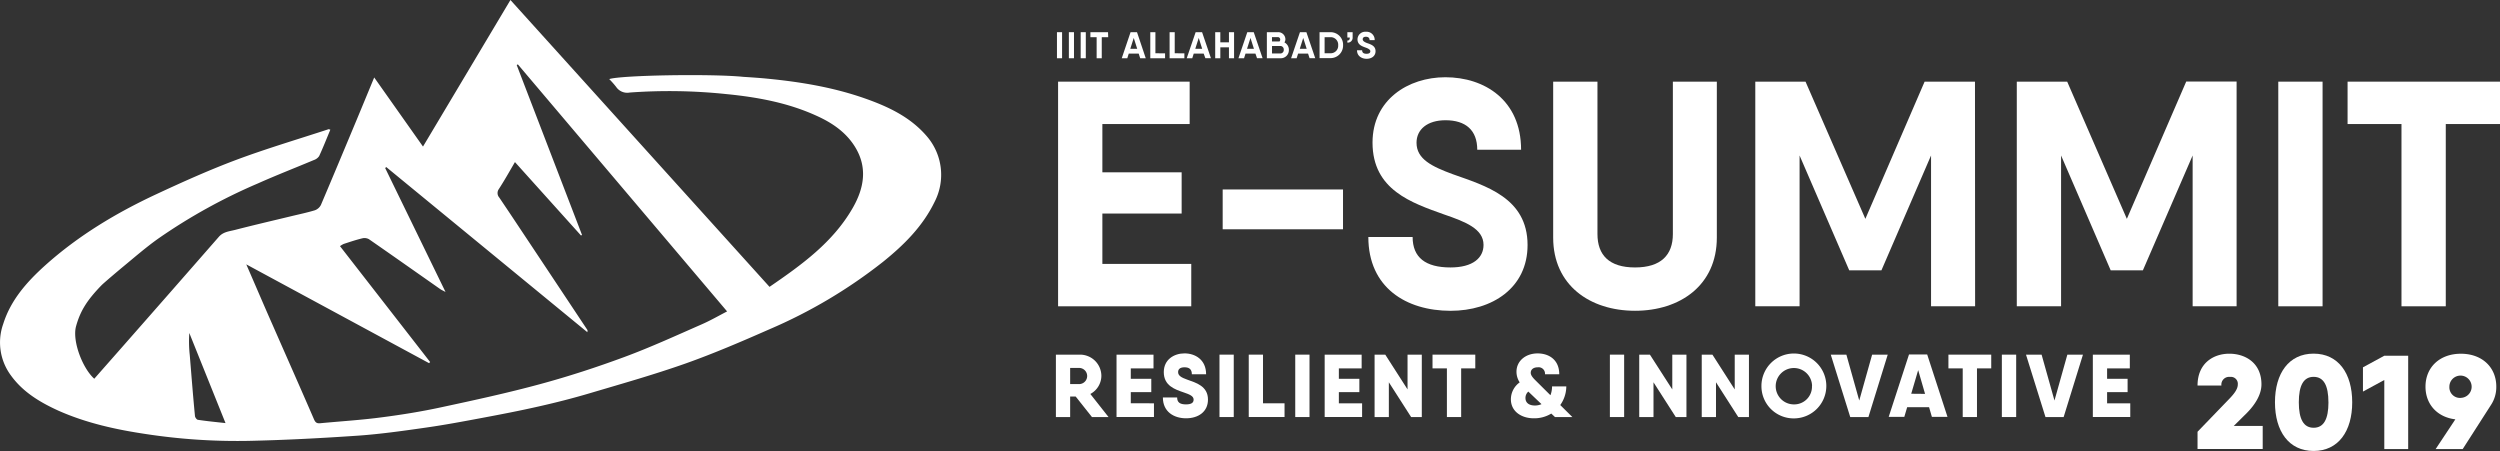 <svg xmlns="http://www.w3.org/2000/svg" viewBox="0 0 776.78 140.16"><rect x="0" y="0" width="776.78" height="140.16" fill="#333333" stroke="none"/><defs><style>.cls-1{fill:#fff;}</style></defs><title>Asset 11</title><g id="Layer_2" data-name="Layer 2"><g id="Layer_1-2" data-name="Layer 1"><path class="cls-1" d="M23.64,101.34c-1.27,4.57,2,13.08,5.65,16.34q4.32-4.9,8.64-9.81Q53,90.74,68,73.58c1.39-1.59,3.32-1.7,5.09-2.16,5.68-1.47,11.39-2.79,17.09-4.17,2.55-.62,5.13-1.15,7.64-1.91a3.38,3.38,0,0,0,1.9-1.68C103.4,55,107,46.38,110.61,37.73c1.83-4.38,3.63-8.76,5.66-13.66l15.16,21.47L158.6,0l80.5,89.13c10-6.85,19.72-13.83,25.86-24.53,3.58-6.24,4.69-12.74.54-19.23-2.82-4.41-7-7.22-11.69-9.35-8.94-4.1-18.45-5.83-28.18-6.79a169.88,169.88,0,0,0-29.95-.48A4.16,4.16,0,0,1,191.44,27a26.77,26.77,0,0,0-2.15-2.43c3.88-1.23,32.07-1.68,41.68-.69,1.34.08,5.08.32,7.51.57,10.31,1,20.51,2.7,30.31,6.15,7.2,2.54,14.09,5.76,19.22,11.78a18.32,18.32,0,0,1,2.44,20.22c-3.71,7.72-9.6,13.53-16.12,18.78a155.8,155.8,0,0,1-35.28,20.94c-8.58,3.78-17.21,7.49-26,10.61-9.82,3.47-19.87,6.31-29.86,9.27-5.26,1.56-10.6,2.92-16,4.13-5.9,1.34-11.84,2.48-17.79,3.59-5.65,1.06-11.31,2.12-17,2.93-7,1-14,2-21,2.5-11.5.79-23,1.4-34.53,1.64a187.54,187.54,0,0,1-31.35-2.1c-9.39-1.39-18.63-3.41-27.35-7.28C12.44,125,7.08,121.82,3.31,116.54A17.19,17.19,0,0,1,1,100.66c2.34-7.47,7.39-13.11,13-18.17,10.34-9.28,22.16-16.37,34.71-22.21C56.8,56.51,65,52.83,73.33,49.7c9.47-3.54,19.18-6.41,28.79-9.56.08,0,.21.06.52.16-1.15,2.75-2.23,5.51-3.47,8.19a3.26,3.26,0,0,1-1.68,1.25C91.7,52.17,85.86,54.44,80.12,57A173.8,173.8,0,0,0,49.22,74.1c-3.91,2.77-7.53,5.94-11.25,9-1,.82-5.79,4.87-6.42,5.53C26.9,93.4,24.91,96.78,23.64,101.34ZM160,50.36c-1.75,3-3.28,5.73-5,8.38a2.11,2.11,0,0,0,.13,2.64c1.29,1.92,2.58,3.83,3.86,5.75q11.77,17.69,23.52,35.39c.09.14,0,.41,0,.71L120,51.9l-.32.32,18.75,38.5c-.77-.42-1.26-.62-1.68-.92-7.36-5.16-14.71-10.35-22.1-15.47a2.85,2.85,0,0,0-2.07-.28c-2,.48-3.87,1.12-5.78,1.74a6.57,6.57,0,0,0-1.16.69l28,36-.32.36-56.8-30.7C79.39,88.72,82,94.86,84.72,101c4.28,9.76,8.61,19.5,12.84,29.28.43,1,.9,1.32,1.89,1.23,6.41-.61,12.84-1,19.21-1.85,6.13-.79,12.25-1.78,18.28-3.08,10.39-2.23,20.79-4.48,31-7.26,8.82-2.39,17.53-5.24,26.1-8.41,8.1-3,16-6.62,23.88-10.08,2.7-1.17,5.26-2.65,8-4.07L160.9,20l-.35.22L180.84,73l-.32.17Zm-89.93,81.1-11.25-28a38.85,38.85,0,0,0,.14,6.85c.52,6.29,1,12.58,1.61,18.86,0,.47.54,1.22.91,1.27C64.25,130.86,67,131.12,70.07,131.46Z"/><path class="cls-1" d="M370.14,82V95.17H328.76V25.37h40.88V38.54H342.52v15h24.63V66.35H342.52V82Z"/><path class="cls-1" d="M379.9,58.87h37.39V71.24H379.9Z"/><path class="cls-1" d="M425.16,73.63h13.76c0,6.38,4,9.47,11.76,9.47,7,0,10.27-3,10.27-7,0-5-5.58-7.18-12.26-9.47-10-3.59-22.23-7.58-22.23-22.33C426.46,31,437.53,24,449.09,24c12.16,0,23.53,7.08,23.53,22.53H459c0-6.08-3.59-9.17-9.87-9.17-5.68,0-9,2.89-9,7,0,5.08,4.79,7.38,11.27,9.77,10.07,3.59,23.23,7.28,23.23,22,0,13.36-11,20.44-23.93,20.44C436.93,96.56,425.16,89.38,425.16,73.63Z"/><path class="cls-1" d="M482.59,73.83V25.37h13.76V72.73c0,6.48,3.59,10.37,11.67,10.37s11.76-3.89,11.76-10.37V25.37h13.66V73.83c0,14.76-11.37,22.73-25.42,22.73S482.59,88.59,482.59,73.83Z"/><path class="cls-1" d="M613.69,95.17H600V48.31L584.58,84h-10L559.15,48.31V95.17H545.39V25.37H561L579.59,68,598,25.37h15.65Z"/><path class="cls-1" d="M694.94,95.17H681.28V48.31L665.82,84h-10L640.4,48.31V95.17H626.64V25.37H642.3L660.84,68l18.45-42.67h15.65Z"/><path class="cls-1" d="M721.65,25.37V95.17H707.89V25.37Z"/><path class="cls-1" d="M776.78,38.54H759.93V95.17H746.17V38.54H729.42V25.37h47.36Z"/><path class="cls-1" d="M334.23,123.21h-1.72v6.37h-4.43V110.19h7.48a6.63,6.63,0,0,1,6.65,6.65,6.46,6.46,0,0,1-3.43,5.57l5.65,7.17h-5.15Zm-1.72-3.88h3a2.51,2.51,0,0,0,0-5h-3Z"/><path class="cls-1" d="M358.55,125.31v4.26H346.92V110.19h11.49v4.27h-7.06v3.24h6.37v4.15h-6.37v3.46Z"/><path class="cls-1" d="M361.32,123.49h4.43c0,1.47.8,2.16,2.74,2.16s2.38-.69,2.38-1.5c0-1.14-1.38-1.63-3.07-2.22-2.74-.94-6.2-2.08-6.2-6.31,0-3.88,3.16-5.82,6.45-5.82s6.7,1.94,6.7,6.48h-4.43c0-1.47-.75-2.16-2.27-2.16s-2,.69-2,1.5c0,1.16,1.14,1.72,2.74,2.3,2.77,1,6.54,2,6.54,6.23,0,3.88-3.1,5.82-6.81,5.82S361.32,128,361.32,123.49Z"/><path class="cls-1" d="M383.34,110.19v19.39h-4.43V110.19Z"/><path class="cls-1" d="M399.12,125.31v4.26H388V110.19h4.43v15.12Z"/><path class="cls-1" d="M406.88,110.19v19.39h-4.43V110.19Z"/><path class="cls-1" d="M423.22,125.31v4.26H411.59V110.19h11.49v4.27H416v3.24h6.37v4.15H416v3.46Z"/><path class="cls-1" d="M441.77,110.19v19.39h-3.32l-6.92-10.8v10.8H427.1V110.19h3.32l6.92,10.8v-10.8Z"/><path class="cls-1" d="M458.39,114.46H454v15.12h-4.43V114.46H445.1v-4.27h13.29Z"/><path class="cls-1" d="M483.15,129.58,482,128.5a10.08,10.08,0,0,1-5.43,1.47c-3.88,0-7.12-2.16-7.12-5.9a6.48,6.48,0,0,1,2.74-5.26,6,6,0,0,1-1-3.32c0-3.27,2.77-5.68,6.56-5.68,3.49,0,6.73,1.94,6.73,6.48h-4.43a2,2,0,0,0-2.3-2.16c-1.11,0-2.13.53-2.13,1.72,0,.94,1.05,1.91,1.8,2.66l4.32,4.29a7.45,7.45,0,0,0,.5-2.74h4.43a10.07,10.07,0,0,1-1.88,5.79l3.77,3.74Zm-4.18-4-4.1-3.91,0,0a2.59,2.59,0,0,0-.89,2c0,1.36.94,2.33,3,2.33A5.18,5.18,0,0,0,479,125.56Z"/><path class="cls-1" d="M504.64,110.19v19.39h-4.43V110.19Z"/><path class="cls-1" d="M524,110.19v19.39h-3.32l-6.92-10.8v10.8h-4.43V110.19h3.32L519.6,121v-10.8Z"/><path class="cls-1" d="M543.42,110.19v19.39H540.1l-6.92-10.8v10.8h-4.43V110.19h3.32L539,121v-10.8Z"/><path class="cls-1" d="M547.3,119.89A10.08,10.08,0,1,1,557.38,130,10,10,0,0,1,547.3,119.89Zm15.73,0a5.65,5.65,0,1,0-5.65,5.76A5.51,5.51,0,0,0,563,119.89Z"/><path class="cls-1" d="M568.84,110.19h4.85l4,14.26,4-14.26h4.85l-6,19.39h-5.65Z"/><path class="cls-1" d="M599.39,126.53h-6.81l-.89,3h-4.85l6.31-19.39h5.65l6.31,19.39h-4.85Zm-1.25-4.15L596,115l-2.16,7.34Z"/><path class="cls-1" d="M618.7,114.46h-4.43v15.12h-4.43V114.46H605.4v-4.27H618.7Z"/><path class="cls-1" d="M626.45,110.19v19.39H622V110.19Z"/><path class="cls-1" d="M629.5,110.19h4.85l4,14.26,4-14.26h4.85l-6,19.39h-5.65Z"/><path class="cls-1" d="M661.9,125.31v4.26H650.27V110.19h11.49v4.27H654.7v3.24h6.37v4.15H654.7v3.46Z"/><path class="cls-1" d="M330,10V18.1h-1.59V10Z"/><path class="cls-1" d="M333.7,10V18.1h-1.59V10Z"/><path class="cls-1" d="M337.37,10V18.1h-1.59V10Z"/><path class="cls-1" d="M344.33,11.55h-2V18.1h-1.59V11.55h-1.94V10h5.48Z"/><path class="cls-1" d="M353.81,16.65h-3.09l-.46,1.45h-1.72L351.28,10h2L356,18.1h-1.73Zm-.47-1.49-1.07-3.37-1.07,3.37Z"/><path class="cls-1" d="M362,16.58V18.1h-4.59V10H359v6.55Z"/><path class="cls-1" d="M368,16.58V18.1h-4.59V10H365v6.55Z"/><path class="cls-1" d="M374,16.65h-3.09l-.46,1.45h-1.72L371.5,10h2l2.75,8.08h-1.73Zm-.47-1.49-1.07-3.37-1.07,3.37Z"/><path class="cls-1" d="M383.44,10V18.1h-1.59V14.71h-2.68V18.1h-1.59V10h1.59v3.16h2.68V10Z"/><path class="cls-1" d="M390.08,16.65H387l-.46,1.45H384.8L387.55,10h2l2.75,8.08h-1.73Zm-.47-1.49-1.07-3.37-1.07,3.37Z"/><path class="cls-1" d="M400.47,15.53a2.51,2.51,0,0,1-2.55,2.57h-4.29V10H397a2.23,2.23,0,0,1,2.39,2.18,1.82,1.82,0,0,1-.3,1A2.59,2.59,0,0,1,400.47,15.53Zm-5.25-4v1.36h2.32a.85.85,0,0,0,.24-.59.74.74,0,0,0-.8-.77Zm3.66,3.93a1.07,1.07,0,0,0-1.15-1.17h-2.5v2.33h2.49A1.08,1.08,0,0,0,398.88,15.45Z"/><path class="cls-1" d="M406.43,16.65h-3.09l-.46,1.45h-1.72L403.91,10h2l2.75,8.08H406.9ZM406,15.16l-1.07-3.37-1.07,3.37Z"/><path class="cls-1" d="M417.31,14.06a3.89,3.89,0,0,1-3.89,4H410V10h3.44A3.89,3.89,0,0,1,417.31,14.06Zm-1.52,0a2.33,2.33,0,0,0-2.37-2.51h-1.85v5h1.85A2.33,2.33,0,0,0,415.79,14.06Z"/><path class="cls-1" d="M420.28,10v1.64a1.51,1.51,0,0,1-1.64,1.6V12.6c.52,0,.76-.26.76-.93h-.76V10Z"/><path class="cls-1" d="M421.64,15.61h1.59c0,.74.46,1.1,1.36,1.1s1.19-.35,1.19-.81-.65-.83-1.42-1.1c-1.15-.42-2.57-.88-2.57-2.58a2.4,2.4,0,0,1,2.62-2.35,2.51,2.51,0,0,1,2.72,2.61h-1.58c0-.7-.42-1.06-1.14-1.06s-1,.33-1,.81.55.85,1.3,1.13c1.17.42,2.69.84,2.69,2.55,0,1.54-1.27,2.36-2.77,2.36S421.64,17.43,421.64,15.61Z"/><path class="cls-1" d="M682.8,134.15l9.65-10c1.62-1.66,2.86-3.19,2.86-4.68a2.15,2.15,0,0,0-2.4-2.36,2.41,2.41,0,0,0-2.69,2.69H682.8c0-7,5-9.9,9.86-9.9,5.05,0,10,2.9,10,9.53,0,3.19-2,6.3-4.47,8.82l-4.14,4.1h9v7.17H682.8Z"/><path class="cls-1" d="M706.86,125c0-9,4.31-15.12,12-15.12s12,6.13,12,15.12-4.31,15.12-12,15.12S706.86,134,706.86,125Zm16.61,0c0-5.26-1.49-7.91-4.6-7.91s-4.6,2.65-4.6,7.91,1.49,7.91,4.6,7.91S723.48,130.3,723.48,125Z"/><path class="cls-1" d="M748.25,110.53v29h-7.42V118.07l-6.63,3.6v-7.54l6.63-3.6Z"/><path class="cls-1" d="M773.93,125.9l-8.74,13.63h-8.41l6.13-9.24c-5.63-.66-9.28-4.68-9.28-10.15,0-6,4.39-10.23,11-10.23s11,4.23,11,10.23A10.13,10.13,0,0,1,773.93,125.9Zm-9.32-2.28a3.46,3.46,0,1,0-3.56-3.48A3.3,3.3,0,0,0,764.61,123.63Z"/></g></g></svg>